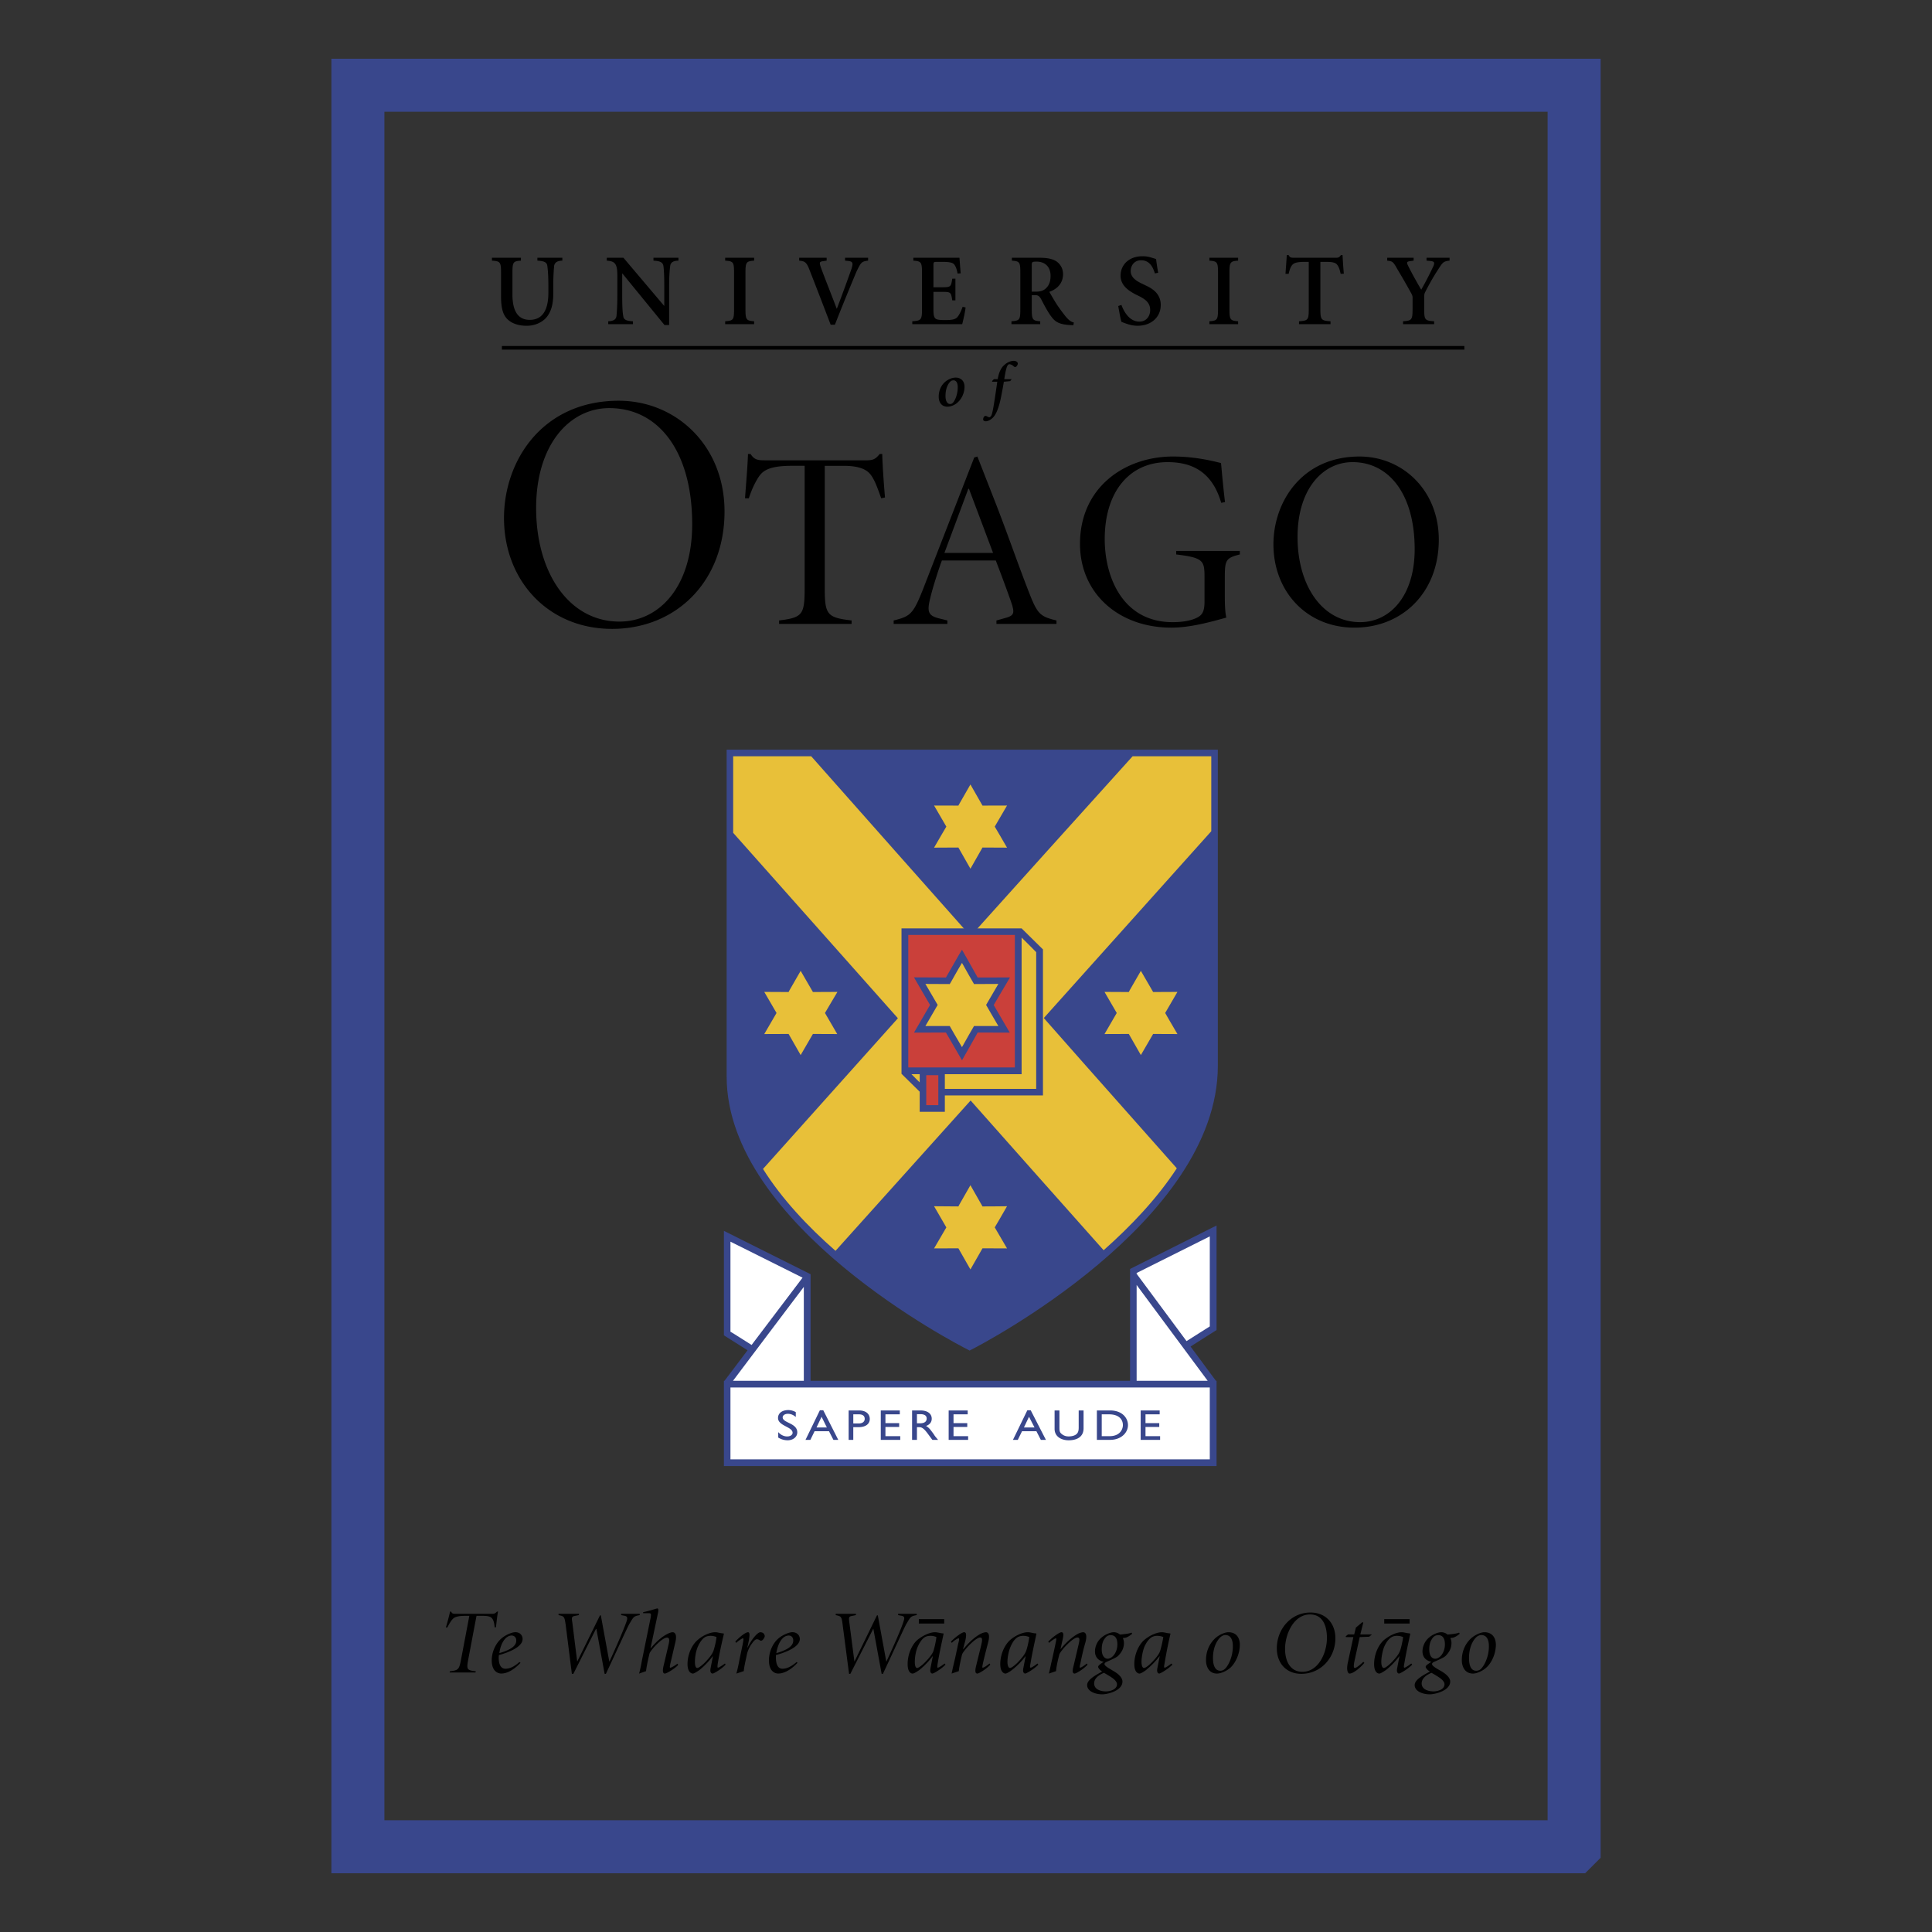 <svg xmlns="http://www.w3.org/2000/svg" width="2500" height="2500" viewBox="0 0 192.756 192.756">
    <rect x="0" y="0" width="192.756" height="192.756" fill="#333333" stroke="none"/>
    <g fill-rule="evenodd" clip-rule="evenodd">
        <!--path fill="#39478c" d="M0 0h192.756v192.756H0V0z" /-->
        <path d="M157.051 184.252H35.707V8.504h121.344v175.748z" stroke="#39478c" stroke-width="5.291" fill="none" />
        
        <path
            d="M50.284 51.675c0 6.249 4.409 11.069 10.78 11.069 6.391 0 11.222-4.72 11.222-11.718 0-6.565-4.831-11.044-10.548-11.044-7.637 0-11.454 5.997-11.454 11.693zm3.206-.983c0-6.388 3.376-9.975 7.298-9.975 4.896 0 8.272 4.286 8.272 11.583 0 6.224-3.272 9.716-7.258 9.716-5.02 0-8.312-4.856-8.312-11.324zM76.295 45.925c-.675 0-1.035-.045-1.413-.632h-.254c-.044 1.287-.189 2.898-.297 4.422h.381c.358-1.109.758-1.81 1.055-2.241.379-.499.971-1 3.206-1h1.308v12.133c0 2.712-.19 3.009-2.552 3.295v.344h7.235v-.344c-2.468-.286-2.679-.583-2.679-3.295V46.475h1.877c1.541 0 2.278.355 2.68.853.379.481.653 1.182 1.075 2.388l.379-.083c-.125-1.441-.251-3.281-.274-4.339h-.252c-.399.483-.633.632-1.286.632H76.295v-.001zM94.521 62.248v-.344l-.527-.134c-1.35-.292-1.562-.6-1.181-2.104.231-1.006.863-2.966 1.16-3.745h5.378c.74 1.929 1.457 3.889 1.646 4.498.209.773.148 1.023-.76 1.253l-.822.233v.344h5.99v-.344c-1.561-.386-1.877-.583-2.678-2.644-1.014-2.561-2.109-5.75-3.334-8.912l-1.879-4.801-.314.095-5.148 13.241c-.971 2.438-1.266 2.607-2.891 3.021v.344h5.36v-.001zm2.089-13.48h.064l2.404 6.394h-4.852l2.384-6.394zM122.219 50.094c-.209-1.737-.314-3.045-.398-3.897-.887-.218-2.617-.651-4.791-.651-4.766 0-9.279 3.034-9.279 8.714 0 4.926 3.838 8.36 9.111 8.36 1.898 0 3.924-.571 5.486-1.002-.129-.575-.148-1.383-.148-2.286v-1.703c0-1.76.105-1.959 1.498-2.311v-.349h-6.35v.349c2.742.329 2.826.622 2.826 2.311v2.406c0 1.155-.338 1.406-.906 1.663-.57.249-1.373.374-2.279.374-4.957 0-6.771-4.468-6.771-8.287 0-4.748 2.488-7.679 6.266-7.679 2.342 0 4.428.87 5.357 4.059l.378-.071zM127.051 54.31c0 4.698 3.312 8.31 8.08 8.31 4.811 0 8.418-3.532 8.418-8.775 0-4.926-3.607-8.298-7.912-8.298-5.717-.001-8.586 4.495-8.586 8.763zm2.406-.735c0-4.793 2.529-7.469 5.484-7.469 3.65 0 6.201 3.212 6.201 8.685 0 4.677-2.467 7.281-5.441 7.281-3.775 0-6.244-3.642-6.244-8.497zM95.345 37.674c-.212 0-.507.067-.781.235-.466.261-.908.831-.908 1.676 0 .462.212.991.886.991.317 0 .76-.179 1.014-.438.422-.373.675-.986.675-1.554-.001-.527-.318-.91-.886-.91zm-.212.272c.253 0 .422.224.422.691 0 .842-.379 1.558-.612 1.64-.043.012-.084.031-.148.031-.295 0-.463-.316-.463-.798 0-.965.422-1.441.612-1.531a.689.689 0 0 1 .189-.033zM100.197 37.828c.189-1.212.314-1.486.506-1.486.146 0 .295.076.465.232.061.063.168.051.229 0 .045-.064.15-.162.15-.297 0-.153-.17-.274-.4-.274-.422 0-.805.248-1.078.54-.273.303-.441.757-.527 1.286h-.379l-.189.194.021.063h.505c-.084.547-.148 1.044-.273 1.833-.17 1.115-.275 1.532-.381 1.623-.041.051-.086.088-.146.088-.084 0-.213-.088-.297-.12-.084-.036-.146 0-.211.041a.494.494 0 0 0-.104.283c0 .147.145.198.273.198.148 0 .443-.092.738-.402.273-.303.57-.911.801-2.142.084-.449.168-.849.254-1.401l.631-.063.148-.194h-.736v-.002zM49.081 25.717v.287c.822.062.908.121.908 1.215v2.363c0 1.202.21 1.933.758 2.371.507.421 1.183.55 1.815.55.717 0 1.434-.275 1.897-.768.55-.601.74-1.449.74-2.44v-.724c0-1.163.064-1.73.084-2.032.062-.373.338-.52.822-.535v-.287h-2.489v.287c.674.036.95.162.992.535.041.302.104.869.104 2.032v.613c0 1.787-.612 2.729-1.856 2.729-1.201 0-1.73-.917-1.73-2.536v-2.158c0-1.094.084-1.154.845-1.215v-.287h-2.89zM60.537 25.717v.287c.822.062 1.055.296 1.055 1.496v1.994c0 1.157-.063 1.729-.084 2.041-.064.364-.317.498-.824.519v.289h2.468v-.289c-.653-.034-.927-.154-.97-.519-.062-.312-.105-.884-.105-2.041v-2.206h.021l4.199 5.14h.463v-3.857c0-1.163.064-1.73.107-2.032.041-.373.315-.52.822-.535v-.287h-2.491v.287c.655.036.929.162.993.535.041.302.084.869.084 2.032v1.937h-.02l-4.053-4.79h-1.665v-.001zM72.35 25.717v.287c.822.062.886.137.886 1.236v3.575c0 1.101-.064 1.178-.886 1.238v.289h2.89v-.289c-.781-.061-.865-.138-.865-1.238V27.24c0-1.099.084-1.174.865-1.236v-.287h-2.89zM79.733 25.717v.287c.568.062.737.121 1.075 1.036.402 1.02 1.373 3.533 2.069 5.36h.422c.801-2.076 2.066-5.093 2.151-5.3.463-.945.506-1.011 1.16-1.096v-.287h-2.299v.287l.294.028c.466.057.55.17.338.82a182.25 182.25 0 0 1-1.454 3.963c-.611-1.597-1.413-3.611-1.625-4.241-.126-.394-.105-.472.296-.523l.315-.047v-.287h-2.742zM91.125 25.717v.287c.779.062.864.137.864 1.236v3.575c0 1.101-.085 1.178-.971 1.238v.289h4.979c.084-.289.317-1.328.338-1.671l-.296-.059c-.167.492-.359.835-.527 1.03-.211.256-.674.29-1.201.29-.402 0-.781-.01-.95-.129-.189-.132-.232-.417-.232-1.005v-1.679h.865c.886 0 .886.042 1.014.849h.315v-2.166h-.315c-.128.796-.128.858-1.014.858h-.865v-2.166c0-.368.022-.368.402-.368h.506c.633 0 .971.064 1.139.229.146.161.274.448.359.934l.315-.02c-.064-.638-.105-1.387-.126-1.551h-4.599v-.001zM102.939 26.472c0-.332.02-.37.506-.37.652 0 1.371.37 1.371 1.427 0 .489-.127.983-.549 1.309-.254.205-.549.26-.949.26h-.379v-2.626zm-1.984-.755v.287c.779.062.844.137.844 1.236v3.575c0 1.101-.064 1.178-.885 1.238v.289h2.869v-.289c-.76-.061-.844-.138-.844-1.238v-1.369h.338c.295 0 .42.106.59.385.273.531.611 1.183.949 1.655.4.566.738.855 1.855.941l.422.018.043-.271c-.297-.064-.465-.222-.695-.46-.189-.212-.467-.573-.865-1.136-.318-.457-.717-1.175-.887-1.46.844-.298 1.371-.907 1.371-1.758 0-.606-.295-1.03-.674-1.295-.422-.256-.951-.348-1.689-.348h-2.742zM115.553 27.215a23.735 23.735 0 0 1-.211-1.368c-.125-.052-.273-.08-.443-.14a2.816 2.816 0 0 0-.904-.142c-1.373 0-2.195.868-2.195 1.942 0 1.005.863 1.537 1.539 1.887l.338.165c.801.403 1.076.804 1.076 1.377 0 .627-.4 1.152-1.076 1.152-1.055 0-1.602-1.132-1.791-1.663l-.318.106c.105.617.232 1.319.318 1.58.104.035.293.122.588.214a3.25 3.25 0 0 0 1.014.177c1.373 0 2.32-.86 2.32-2.078 0-1.06-.738-1.601-1.52-1.952l-.273-.137c-.781-.351-1.203-.726-1.203-1.296 0-.574.379-1.073 1.035-1.073.865 0 1.203.723 1.371 1.311l.335-.062zM120.66 25.717v.287c.779.062.863.137.863 1.236v3.575c0 1.101-.084 1.178-.863 1.238v.289h2.867v-.289c-.781-.061-.865-.138-.865-1.238V27.24c0-1.099.084-1.174.865-1.236v-.287h-2.867zM128.57 27.322c.105-.482.23-.748.359-.89.168-.189.42-.307 1.307-.307h.338v4.69c0 1.101-.062 1.178-.971 1.238v.289h3.143v-.289c-.928-.061-1.012-.138-1.012-1.238v-4.69h.529c.631 0 .947.064 1.115.253.148.16.273.424.379.944l.318-.016a42.302 42.302 0 0 1-.127-1.851h-.168c-.148.2-.213.262-.486.262h-4.197c-.297 0-.402-.021-.527-.262h-.191c-.02.528-.084 1.207-.125 1.867h.316zM138.4 25.717v.287c.527.062.592.088 1.014.848a74.686 74.686 0 0 1 1.393 2.422c.145.285.125.334.125.558v.983c0 1.101-.084 1.178-.949 1.238v.289h3.102v-.289c-.928-.061-.992-.138-.992-1.238v-1.092c0-.346.021-.428.107-.604.525-1.014.906-1.658 1.307-2.267.422-.663.506-.786 1.117-.848v-.287h-2.299v.287l.4.036c.381.049.443.149.275.535a32.952 32.952 0 0 1-1.203 2.328c-.402-.67-1.076-1.895-1.309-2.387-.168-.326-.125-.413.129-.45l.42-.062v-.287H138.4zM50.074 34.519v.362h96.028v-.362H50.074z" />
        <path fill="#39478c"
            d="M121.377 132.695v-10.422l-.486.237-8.143 4.094v11.158H80.873V127.129l-8.649-4.326V133.227l2.36 1.49-2.298 3.045h-.062v8.506h49.153v-8.506h-.065l-2.531-3.42 2.596-1.647z" />
        <path
            d="M120.49 137.762c-1.139-1.539-6.182-8.33-7.088-9.562v9.562h7.088zM80.197 137.762v-9.369a5833.73 5833.73 0 0 0-7.066 9.369h7.066zM120.701 138.428v7.17H72.877v-7.17h47.824z"
            fill="#fff" />
        <path
            d="M79.396 140.889a1.51 1.51 0 0 0-.737-.207c-.635 0-1.035.314-1.035.793 0 .793 1.454.869 1.454 1.477 0 .16-.167.363-.547.363-.315 0-.633-.15-.886-.432v.543c.297.178.591.271.95.271.527 0 .95-.336.95-.791 0-.941-1.457-.932-1.457-1.494 0-.201.212-.357.527-.357.232 0 .507.08.781.316v-.482zM82.137 140.703h-.338l-1.434 2.953h.486l.42-.863h1.437l.442.863h.484l-1.497-2.953zm-.168.649l.527 1.066h-1.032l.505-1.066zM84.669 140.721v2.936h.463v-1.268h.507c.781 0 1.139-.355 1.139-.82 0-.459-.338-.848-1.075-.848h-1.034zm.464.388h.571c.443 0 .568.225.568.447 0 .289-.23.463-.589.463h-.55v-.91zM89.774 140.721h-1.899v2.935h1.943v-.369H88.34v-.918h1.37v-.385h-1.37v-.875h1.434v-.388zM90.999 140.721v2.936h.485v-1.268h.21c.233 0 .443.061.886.67l.442.598h.57c-.232-.281-.316-.369-.442-.582-.276-.367-.443-.637-.76-.807.359-.129.569-.373.569-.723 0-.506-.421-.824-1.117-.824h-.843zm.485.369h.316c.463 0 .655.164.655.439 0 .238-.148.473-.655.473h-.316v-.912zM96.546 140.721h-1.898v2.935h1.941v-.369h-1.456v-.918h1.371v-.385h-1.371v-.875h1.413v-.388zM102.834 140.703h-.338l-1.434 2.953h.484l.422-.863h1.434l.443.863h.506l-1.517-2.953zm-.17.649l.549 1.066h-1.055l.506-1.066zM108.107 140.721h-.486v1.707c0 .279-.041.49-.211.646-.148.137-.422.238-.801.238-.275 0-.506-.088-.695-.254-.17-.133-.213-.273-.213-.604v-1.734h-.484v1.838c0 .787.697 1.139 1.393 1.139 1.012 0 1.498-.473 1.498-1.188v-1.788h-.001zM109.436 143.656h1.309c1.117 0 1.793-.717 1.793-1.471 0-.691-.549-1.465-1.793-1.465h-1.309v2.936zm.484-2.547h.74c.947 0 1.371.488 1.371 1.076 0 .373-.252 1.102-1.33 1.102h-.781v-2.178zM115.701 140.721h-1.896v2.935h1.939v-.369h-1.457v-.918h1.373v-.385h-1.373v-.875h1.414v-.388z"
            fill="#39478c" />
        <path
            d="M45.453 161.012c-.233 0-.358-.016-.442-.225h-.105a24.673 24.673 0 0 1-.422 1.586h.146c.212-.412.382-.688.55-.854.169-.17.443-.307 1.245-.307h.401L46 165.564c-.189 1.014-.273 1.078-1.119 1.182l-.021.119h2.574l.043-.119c-.886-.104-.95-.168-.76-1.182l.824-4.352h.612c.547 0 .821.08.948.268.148.188.211.443.253.893l.127-.031c.062-.516.126-1.168.21-1.555h-.105c-.169.174-.253.225-.507.225h-3.626zM51.822 165.82c-.568.506-1.011.67-1.39.67-.571 0-.676-.637-.676-1.098 0-.047 0-.146.021-.264.906-.248 2.363-.787 2.363-1.604 0-.375-.274-.678-.717-.678-.358 0-.929.254-1.308.551-.653.504-1.055 1.418-1.055 2.258 0 1.066.591 1.314.95 1.314.315 0 1.012-.105 1.92-1.068l-.108-.081zm-2.002-.886c.147-1.086.632-1.529.802-1.621a.78.78 0 0 1 .422-.137c.231 0 .463.156.463.504 0 .463-.401.882-1.687 1.254zM57.772 161.012h-2.045v.129c.569.121.591.125.717 1.012l.611 4.846h.148l2.256-4.48h.043l.822 4.48h.126c1.203-2.545 2.132-4.629 2.362-5.016.402-.666.402-.736 1.014-.842v-.129H61.97v.129l.338.064c.251.057.338.154.21.541-.253.771-1.119 2.734-1.708 4.018h-.023l-.842-4.6h-.084l-2.257 4.584h-.021l-.486-3.91c-.084-.457-.042-.559.232-.613l.423-.084.02-.129zM64.459 166.729c.043-.496.274-1.482.358-1.812.274-.484 1.267-1.533 1.73-1.533.274 0 .253.289.148.738l-.507 2.146c-.105.479-.043.703.148.703.146 0 .886-.4 1.329-.863l-.085-.117c-.276.209-.612.395-.696.395-.084 0-.064-.098 0-.416l.507-2.172c.189-.855-.148-.949-.276-.949-.105 0-.231.037-.379.096-.507.232-1.119.658-1.814 1.51h-.021l.761-3.6c.042-.223.021-.381-.084-.381-.064 0-.697.221-1.414.375v.098h.527c.274 0 .295.051.21.516l-.843 4.139c-.084.449-.168.918-.296 1.371l.697-.244zM72.329 165.969c-.276.201-.612.416-.696.416-.063 0-.063-.098-.021-.416.167-1.035.4-2.051.612-2.963l-.042-.041c-.105 0-.233-.023-.358-.045-.169-.035-.317-.072-.464-.072-.571 0-1.288.359-1.751.77-.592.5-1.014 1.459-1.014 2.402 0 .77.338.951.548.951.128 0 .591-.301.739-.434a7.718 7.718 0 0 0 1.225-1.291h.02l-.232 1.197c-.085.426.084.527.212.527.104 0 .842-.412 1.285-.887l-.063-.114zm-1.413-2.762c.21 0 .443.061.569.123-.021.342-.233 1.27-.359 1.5-.148.332-.484.701-.696.934-.359.381-.717.65-.866.65-.169 0-.231-.27-.231-.623 0-.32.062-.984.295-1.508.274-.598.528-.846.76-.971.126-.064.336-.105.528-.105zM74.207 166.729c.02-.344.148-.908.338-1.785.104-.35.252-.678.506-1.008.231-.334.379-.387.464-.387.085 0 .21.037.294.107.064.047.149.047.233 0a.646.646 0 0 0 .21-.273.266.266 0 0 0 0-.303c-.041-.137-.21-.232-.399-.232-.213 0-.781.539-1.268 1.531h-.021l.149-.707c.084-.51.105-.824-.084-.824-.233 0-.801.43-1.267.93l.084.133c.212-.197.571-.453.676-.453.085 0 .064.162-.041.68l-.297 1.414c-.084.473-.189.957-.315 1.42l.738-.243zM79.48 165.82c-.591.506-1.034.67-1.413.67-.548 0-.653-.637-.653-1.098v-.264c.906-.248 2.384-.787 2.384-1.604 0-.375-.297-.678-.74-.678-.338 0-.927.254-1.308.551-.653.504-1.032 1.418-1.032 2.258 0 1.066.568 1.314.927 1.314.317 0 1.014-.105 1.92-1.068l-.085-.081zm-2.025-.886c.169-1.086.633-1.529.802-1.621a.841.841 0 0 1 .422-.137c.253 0 .464.156.464.504-.001.463-.4.882-1.688 1.254zM85.407 161.012h-2.025v.129c.55.121.591.125.696 1.012l.633 4.846h.128l2.278-4.48h.021l.824 4.48h.126c1.203-2.545 2.13-4.629 2.362-5.016.399-.666.399-.736 1.012-.842v-.129h-1.856v.129l.337.064c.274.057.338.154.21.541-.23.771-1.117 2.734-1.708 4.018h-.021l-.844-4.6h-.084l-2.235 4.584h-.02l-.507-3.91c-.064-.457-.043-.559.253-.613l.399-.084.021-.129zM94.247 165.969c-.253.201-.591.416-.676.416-.084 0-.062-.098-.021-.416.169-1.035.402-2.051.592-2.963l-.021-.041c-.084 0-.253-.023-.338-.045-.19-.035-.358-.072-.486-.072-.568 0-1.265.359-1.771.77-.569.5-.971 1.459-.971 2.402 0 .77.294.951.506.951.149 0 .613-.301.758-.434a7.638 7.638 0 0 0 1.225-1.291h.022l-.233 1.197c-.084.426.084.527.189.527.128 0 .845-.412 1.309-.887l-.084-.114zm-1.414-2.762c.253 0 .464.061.591.123-.022.342-.232 1.27-.338 1.5-.169.332-.486.701-.717.934-.359.381-.717.65-.865.65-.169 0-.233-.27-.233-.623 0-.32.063-.984.297-1.508.273-.598.525-.846.758-.971.129-.064.318-.105.507-.105zM95.66 166.729c.043-.496.274-1.482.338-1.703.274-.518 1.35-1.643 1.793-1.654.254 0 .211.301.107.75l-.529 2.158c-.105.477-.062.691.146.691.129 0 .846-.4 1.289-.887l-.084-.115c-.234.211-.572.416-.676.416-.062 0-.043-.098.02-.416.168-.748.359-1.475.527-2.121.232-.906-.082-1-.23-1-.084 0-.232.037-.422.109-.4.184-1.055.635-1.816 1.566h-.041l.232-.852c.105-.51.126-.824-.127-.824-.19 0-.822.43-1.309.938l.084.125c.212-.225.571-.453.676-.453.085 0 .064.162-.043.559l-.315 1.477c-.148.592-.232.994-.337 1.479l.717-.243zM103.508 165.969c-.252.201-.59.416-.674.416-.086 0-.086-.098-.023-.416.17-1.035.402-2.051.592-2.963l-.021-.041c-.104 0-.252-.023-.357-.045-.17-.035-.318-.072-.465-.072-.59 0-1.287.359-1.773.77-.568.5-.99 1.459-.99 2.402 0 .77.338.951.527.951.148 0 .592-.301.74-.434a7.042 7.042 0 0 0 1.244-1.291h.02l-.232 1.197c-.084.426.084.527.191.527.105 0 .844-.412 1.307-.887l-.086-.114zm-1.414-2.762c.232 0 .465.061.592.123-.021.342-.232 1.27-.359 1.5-.148.332-.486.701-.695.934-.359.381-.717.65-.865.65-.17 0-.254-.27-.254-.623 0-.32.084-.984.316-1.508.254-.598.527-.846.76-.971a1.18 1.18 0 0 1 .505-.105zM105.365 166.729c.021-.496.275-1.482.336-1.703.273-.518 1.352-1.643 1.795-1.654.273 0 .209.301.105.75l-.508 2.158c-.125.477-.084.691.129.691.125 0 .842-.4 1.285-.887l-.086-.115c-.23.211-.568.416-.652.416-.064 0-.064-.098.021-.416.146-.748.316-1.475.506-2.121.232-.906-.084-1-.232-1-.084 0-.23.037-.424.109-.379.184-1.053.635-1.812 1.566h-.02l.189-.852c.125-.51.146-.824-.105-.824-.168 0-.824.43-1.309.938l.086.125c.23-.225.588-.453.674-.453.084 0 .043.162-.041.559l-.318 1.477c-.146.592-.211.994-.338 1.479l.719-.243zM111.482 164.039c0 .877-.549 1.453-.971 1.453-.314 0-.592-.305-.592-.936 0-.396.084-.771.254-1.008.189-.297.381-.408.654-.408.466.001.655.385.655.899zm-1.349 2.861c.105.039.314.176.611.352.422.264.697.514.697.797 0 .479-.613.701-1.119.701-.549 0-1.16-.223-1.16-.793 0-.416.317-.781.971-1.057zm2.762-4.011c-.189.076-.463.131-1.158.191a.927.927 0 0 0-.633-.232c-.275 0-.803.191-1.184.514a1.841 1.841 0 0 0-.674 1.389c0 .574.338.934.865 1.047-.422.287-.549.393-.549.504 0 .092.127.287.4.473-.99.514-1.498.928-1.498 1.34 0 .627.803.928 1.498.928.592 0 2.025-.375 2.025-1.275 0-.309-.252-.674-.885-1.043-.381-.236-.906-.496-.906-.703 0-.076.061-.146.166-.199.551-.25.949-.408 1.184-.607.252-.258.59-.656.59-1.295 0-.168-.043-.332-.105-.494.084-.014.127-.014.168-.014.213-.027.463-.162.76-.414l-.064-.11zM116.883 165.969c-.275.201-.59.416-.676.416-.084 0-.084-.098-.02-.416a44.62 44.62 0 0 1 .59-2.963l-.021-.041c-.105 0-.254-.023-.357-.045-.17-.035-.338-.072-.465-.072-.57 0-1.287.359-1.771.77-.57.5-.992 1.459-.992 2.402 0 .77.316.951.527.951.148 0 .611-.301.738-.434a7.689 7.689 0 0 0 1.244-1.291h.021l-.232 1.197c-.082.426.084.527.191.527.105 0 .842-.412 1.309-.887l-.086-.114zm-1.414-2.762c.232 0 .465.061.592.123-.043.342-.254 1.27-.359 1.5-.148.332-.484.701-.697.934-.357.381-.717.65-.865.65-.168 0-.252-.27-.252-.623 0-.32.084-.984.297-1.508.273-.598.547-.846.779-.971a1.18 1.18 0 0 1 .505-.105zM122.557 162.848c-.232 0-.59.109-.949.328-.611.373-1.285 1.203-1.285 2.463 0 .629.295 1.332 1.096 1.332.402 0 .971-.254 1.352-.598.568-.537.928-1.471.928-2.273-.002-.739-.381-1.252-1.142-1.252zm.443 1.371c.021 1.193-.592 2.268-.971 2.408a.57.57 0 0 1-.273.064c-.527 0-.738-.539-.738-1.268 0-1.357.654-2.094.949-2.217a.574.574 0 0 1 .295-.078c.443.001.738.356.738 1.091zM127.389 164.453c0 1.516.971 2.545 2.447 2.545 1.941 0 3.395-1.605 3.395-3.547 0-1.502-.967-2.57-2.488-2.57-1.942 0-3.354 1.654-3.354 3.572zm.822.055c0-1.473.865-3.434 2.49-3.434 1.285 0 1.688 1.156 1.688 2.35 0 1.447-.822 3.371-2.447 3.371-1.225 0-1.731-1.07-1.731-2.287zM135.025 163.332l-.57 2.637c-.127.682.021 1.002.191 1.002.42 0 1.201-.707 1.475-1.068l-.105-.105c-.189.193-.676.617-.842.617-.129 0-.129-.234-.043-.662l.527-2.42.949-.037.273-.229h-1.16l.295-1.172-.084-.057-.652.545-.17.684h-.611l-.232.182.021.084h.738v-.001zM140.807 165.969c-.254.201-.611.416-.676.416-.084 0-.084-.098-.021-.416.17-1.035.4-2.051.592-2.963l-.043-.041a2.02 2.02 0 0 1-.338-.045c-.189-.035-.316-.072-.465-.072-.59 0-1.264.359-1.771.77-.57.5-.99 1.459-.99 2.402 0 .77.314.951.525.951.148 0 .592-.301.76-.434a7.599 7.599 0 0 0 1.225-1.291h.02l-.23 1.197c-.084.426.084.527.189.527s.844-.412 1.309-.887l-.086-.114zm-1.414-2.762c.23 0 .463.061.59.123-.021.342-.23 1.27-.359 1.5-.146.332-.484.701-.695.934-.359.381-.717.65-.863.65-.17 0-.254-.27-.254-.623 0-.32.084-.984.295-1.508.273-.598.547-.846.781-.971.124-.064.313-.105.505-.105zM144.16 164.039c0 .877-.527 1.453-.971 1.453-.338 0-.592-.305-.592-.936 0-.396.084-.771.254-1.008.168-.297.379-.408.654-.408.466.001.655.385.655.899zm-1.349 2.861c.105.039.314.176.611.352.422.264.695.514.695.797 0 .479-.611.701-1.098.701-.57 0-1.18-.223-1.18-.793.001-.416.317-.781.972-1.057zm2.763-4.011c-.191.076-.465.131-1.16.191a.927.927 0 0 0-.633-.232c-.297 0-.805.191-1.184.514a1.843 1.843 0 0 0-.676 1.389c0 .574.338.934.889 1.047-.445.287-.57.393-.57.504 0 .092.125.287.422.473-1.014.514-1.52.928-1.52 1.34 0 .627.803.928 1.498.928.57 0 2.047-.375 2.047-1.275 0-.309-.273-.674-.906-1.043-.402-.236-.908-.496-.908-.703 0-.076.062-.146.168-.199.549-.25.949-.408 1.184-.607.25-.258.588-.656.588-1.295 0-.168-.041-.332-.105-.494.086-.014.127-.014.15-.014.229-.027.482-.162.779-.414l-.063-.11zM148.105 162.848c-.234 0-.592.109-.951.328-.631.373-1.307 1.203-1.307 2.463 0 .629.293 1.332 1.117 1.332.381 0 .951-.254 1.33-.598.59-.537.949-1.471.949-2.273.001-.739-.401-1.252-1.138-1.252zm.442 1.371c.021 1.193-.611 2.268-.969 2.408a.667.667 0 0 1-.297.064c-.527 0-.717-.539-.717-1.268 0-1.357.631-2.094.928-2.217a.647.647 0 0 1 .295-.078c.465.001.76.356.76 1.091zM91.674 161.539v.443h2.53v-.443h-2.53zM138.105 161.539v.443h2.532v-.443h-2.532z" />
        <path
            d="M118.381 133.803l2.32-1.467v-8.982c-.822.412-6.961 3.49-7.299 3.652v.082l4.979 6.715zM80.071 127.473c-.994-.49-6.414-3.201-7.194-3.592v8.986c.126.059.991.617 2.11 1.32l5.084-6.714z"
            fill="#fff" />
        <path
            d="M121.188 74.796h-48.69v32.603c0 14.912 23.099 26.771 24.092 27.268l.146.08.149-.08c1.014-.508 24.618-12.764 24.618-28.328V74.796h-.315z"
            fill="#39478c" />
        <path
            d="M117.41 116.561c-7.805-8.795-12.68-14.309-13.27-14.992.148-.158 15.188-16.951 16.709-18.637v-7.478h-7.85c-1.434 1.569-15.969 17.724-16.16 17.941-.189-.217-14.534-16.372-15.904-17.941h-7.786v7.638c1.498 1.697 16.286 18.333 16.434 18.5l-13.458 15.033c1.896 3.014 4.493 5.773 7.234 8.172 1.099-1.23 13.291-14.799 13.479-15 .169.205 12.173 13.705 13.271 14.939 2.702-2.396 5.338-5.156 7.301-8.175z"
            fill="#e8c039" />
        <path fill="#39478c"
            d="M104.057 94.724l-2.131-2.1H89.943v14.509l1.815 1.787v2.004h2.51v-1.635h9.789V94.724z" />
        <path
            d="M90.934 107.17h.824v.814c-.296-.271-.591-.588-.824-.814zM103.381 108.635h-9.113v-1.465h7.658V93.544a74.59 74.59 0 0 1 1.455 1.455v13.636z"
            fill="#e8c039" />
        <path d="M93.615 107.271v2.99h-1.203v-2.99h1.203z" fill="#ca403a" />
        <path
            d="M96.546 77.445s-1.139 1.99-1.309 2.274c-.337 0-3.184-.012-3.184-.012l1.603 2.765c-.169.274-1.603 2.757-1.603 2.757s2.847-.021 3.184-.021c.169.285 1.583 2.78 1.583 2.78s1.436-2.495 1.604-2.78c.316 0 3.186.021 3.186.021s-1.436-2.468-1.625-2.757c.189-.293 1.646-2.752 1.646-2.752h-3.207a598.785 598.785 0 0 1-1.604-2.772l-.274.497z"
            fill="#39478c" />
        <path
            d="M95.704 80.217l1.116-1.95 1.204 2.109s1.73 0 2.447-.007c-.357.628-1.225 2.103-1.225 2.103s.867 1.465 1.225 2.098c-.717-.01-2.447-.012-2.447-.012s-.846 1.48-1.204 2.114c-.358-.634-1.201-2.114-1.201-2.114s-1.71.002-2.426.012c.358-.633 1.224-2.098 1.224-2.098s-.866-1.483-1.224-2.103c.716 0 2.426.007 2.426.007l.085-.159z"
            fill="#e8c039" />
        <path
            d="M96.546 117.439s-1.139 1.982-1.309 2.264h-3.184l1.603 2.756c-.169.287-1.603 2.75-1.603 2.75s2.847-.004 3.184-.014l1.583 2.773s1.436-2.479 1.604-2.773c.316.01 3.186.014 3.186.014s-1.436-2.463-1.625-2.75c.189-.291 1.646-2.756 1.646-2.756h-3.207c-.168-.281-1.604-2.775-1.604-2.775l-.274.511z"
            fill="#39478c" />
        <path
            d="M95.704 120.201s.758-1.316 1.116-1.953c.358.637 1.204 2.117 1.204 2.117s1.73 0 2.447-.018c-.357.645-1.225 2.111-1.225 2.111s.867 1.469 1.225 2.096c-.717 0-2.447-.01-2.447-.01l-1.204 2.109-1.201-2.109s-1.71.01-2.426.01c.358-.627 1.224-2.096 1.224-2.096s-.866-1.482-1.224-2.111c.716 0 2.426.018 2.426.018l.085-.164z"
            fill="#e8c039" />
        <path
            d="M79.605 96.047s-1.137 1.98-1.306 2.27l-3.187-.01s1.436 2.477 1.605 2.758c-.169.275-1.605 2.758-1.605 2.758s2.87-.008 3.187-.016c.169.299 1.583 2.773 1.583 2.773s1.434-2.475 1.602-2.773c.315.008 3.186.016 3.186.016s-1.455-2.467-1.603-2.758c.169-.281 1.624-2.754 1.624-2.754l-3.206.006c-.168-.281-1.602-2.766-1.602-2.766l-.278.496z"
            fill="#39478c" />
        <path
            d="M78.763 98.807l1.119-1.945c.358.623 1.223 2.113 1.223 2.113s1.708-.004 2.446-.012c-.379.625-1.244 2.102-1.244 2.102s.865 1.475 1.223 2.102c-.737 0-2.425-.01-2.425-.01s-.865 1.482-1.223 2.107c-.359-.625-1.204-2.107-1.204-2.107s-1.708.01-2.427.01c.358-.627 1.224-2.102 1.224-2.102s-.866-1.477-1.224-2.102c.719 0 2.427.012 2.427.012l.085-.168z"
            fill="#e8c039" />
        <path
            d="M113.551 96.047s-1.139 1.98-1.309 2.27c-.338 0-3.186-.01-3.186-.01s1.436 2.477 1.604 2.758c-.168.275-1.604 2.758-1.604 2.758s2.848-.008 3.186-.016l1.582 2.773s1.434-2.475 1.604-2.773c.316.008 3.164.016 3.164.016s-1.414-2.467-1.604-2.758c.189-.281 1.645-2.754 1.645-2.754l-3.205.006c-.17-.281-1.604-2.766-1.604-2.766l-.273.496z"
            fill="#39478c" />
        <path
            d="M112.705 98.807s.762-1.322 1.119-1.945c.359.623 1.225 2.113 1.225 2.113s1.707-.004 2.424-.012c-.357.625-1.223 2.102-1.223 2.102s.844 1.475 1.223 2.102c-.736 0-2.424-.01-2.424-.01s-.865 1.482-1.225 2.107l-1.203-2.107s-1.707.01-2.424.01c.357-.627 1.221-2.102 1.221-2.102s-.863-1.477-1.221-2.102c.717 0 2.424.012 2.424.012l.084-.168z"
            fill="#e8c039" />
        <path d="M101.252 93.279v13.219H90.619V93.279h10.633z" fill="#ca403a" />
        <path
            d="M95.681 95.247s-1.139 1.994-1.306 2.277c-.317 0-3.188-.014-3.188-.014s1.434 2.475 1.605 2.752c-.171.303-1.605 2.764-1.605 2.764l3.188-.008 1.603 2.768s1.414-2.479 1.562-2.768l3.205.008s-1.434-2.461-1.602-2.752c.168-.289 1.623-2.754 1.623-2.754l-3.227.004a328.622 328.622 0 0 0-1.562-2.768l-.296.491z"
            fill="#39478c" />
        <path
            d="M94.859 98.014s.737-1.322 1.118-1.947c.338.625 1.201 2.113 1.201 2.113s1.711-.012 2.428-.012c-.359.625-1.223 2.094-1.223 2.094s.844 1.477 1.223 2.107c-.717-.004-2.428-.004-2.428-.004s-.863 1.482-1.201 2.109c-.381-.627-1.223-2.109-1.223-2.109s-1.709 0-2.427.004c.358-.631 1.224-2.107 1.224-2.107s-.865-1.469-1.224-2.094c.718 0 2.427.012 2.427.012l.105-.166z"
            fill="#e8c039" />
    </g>
</svg>